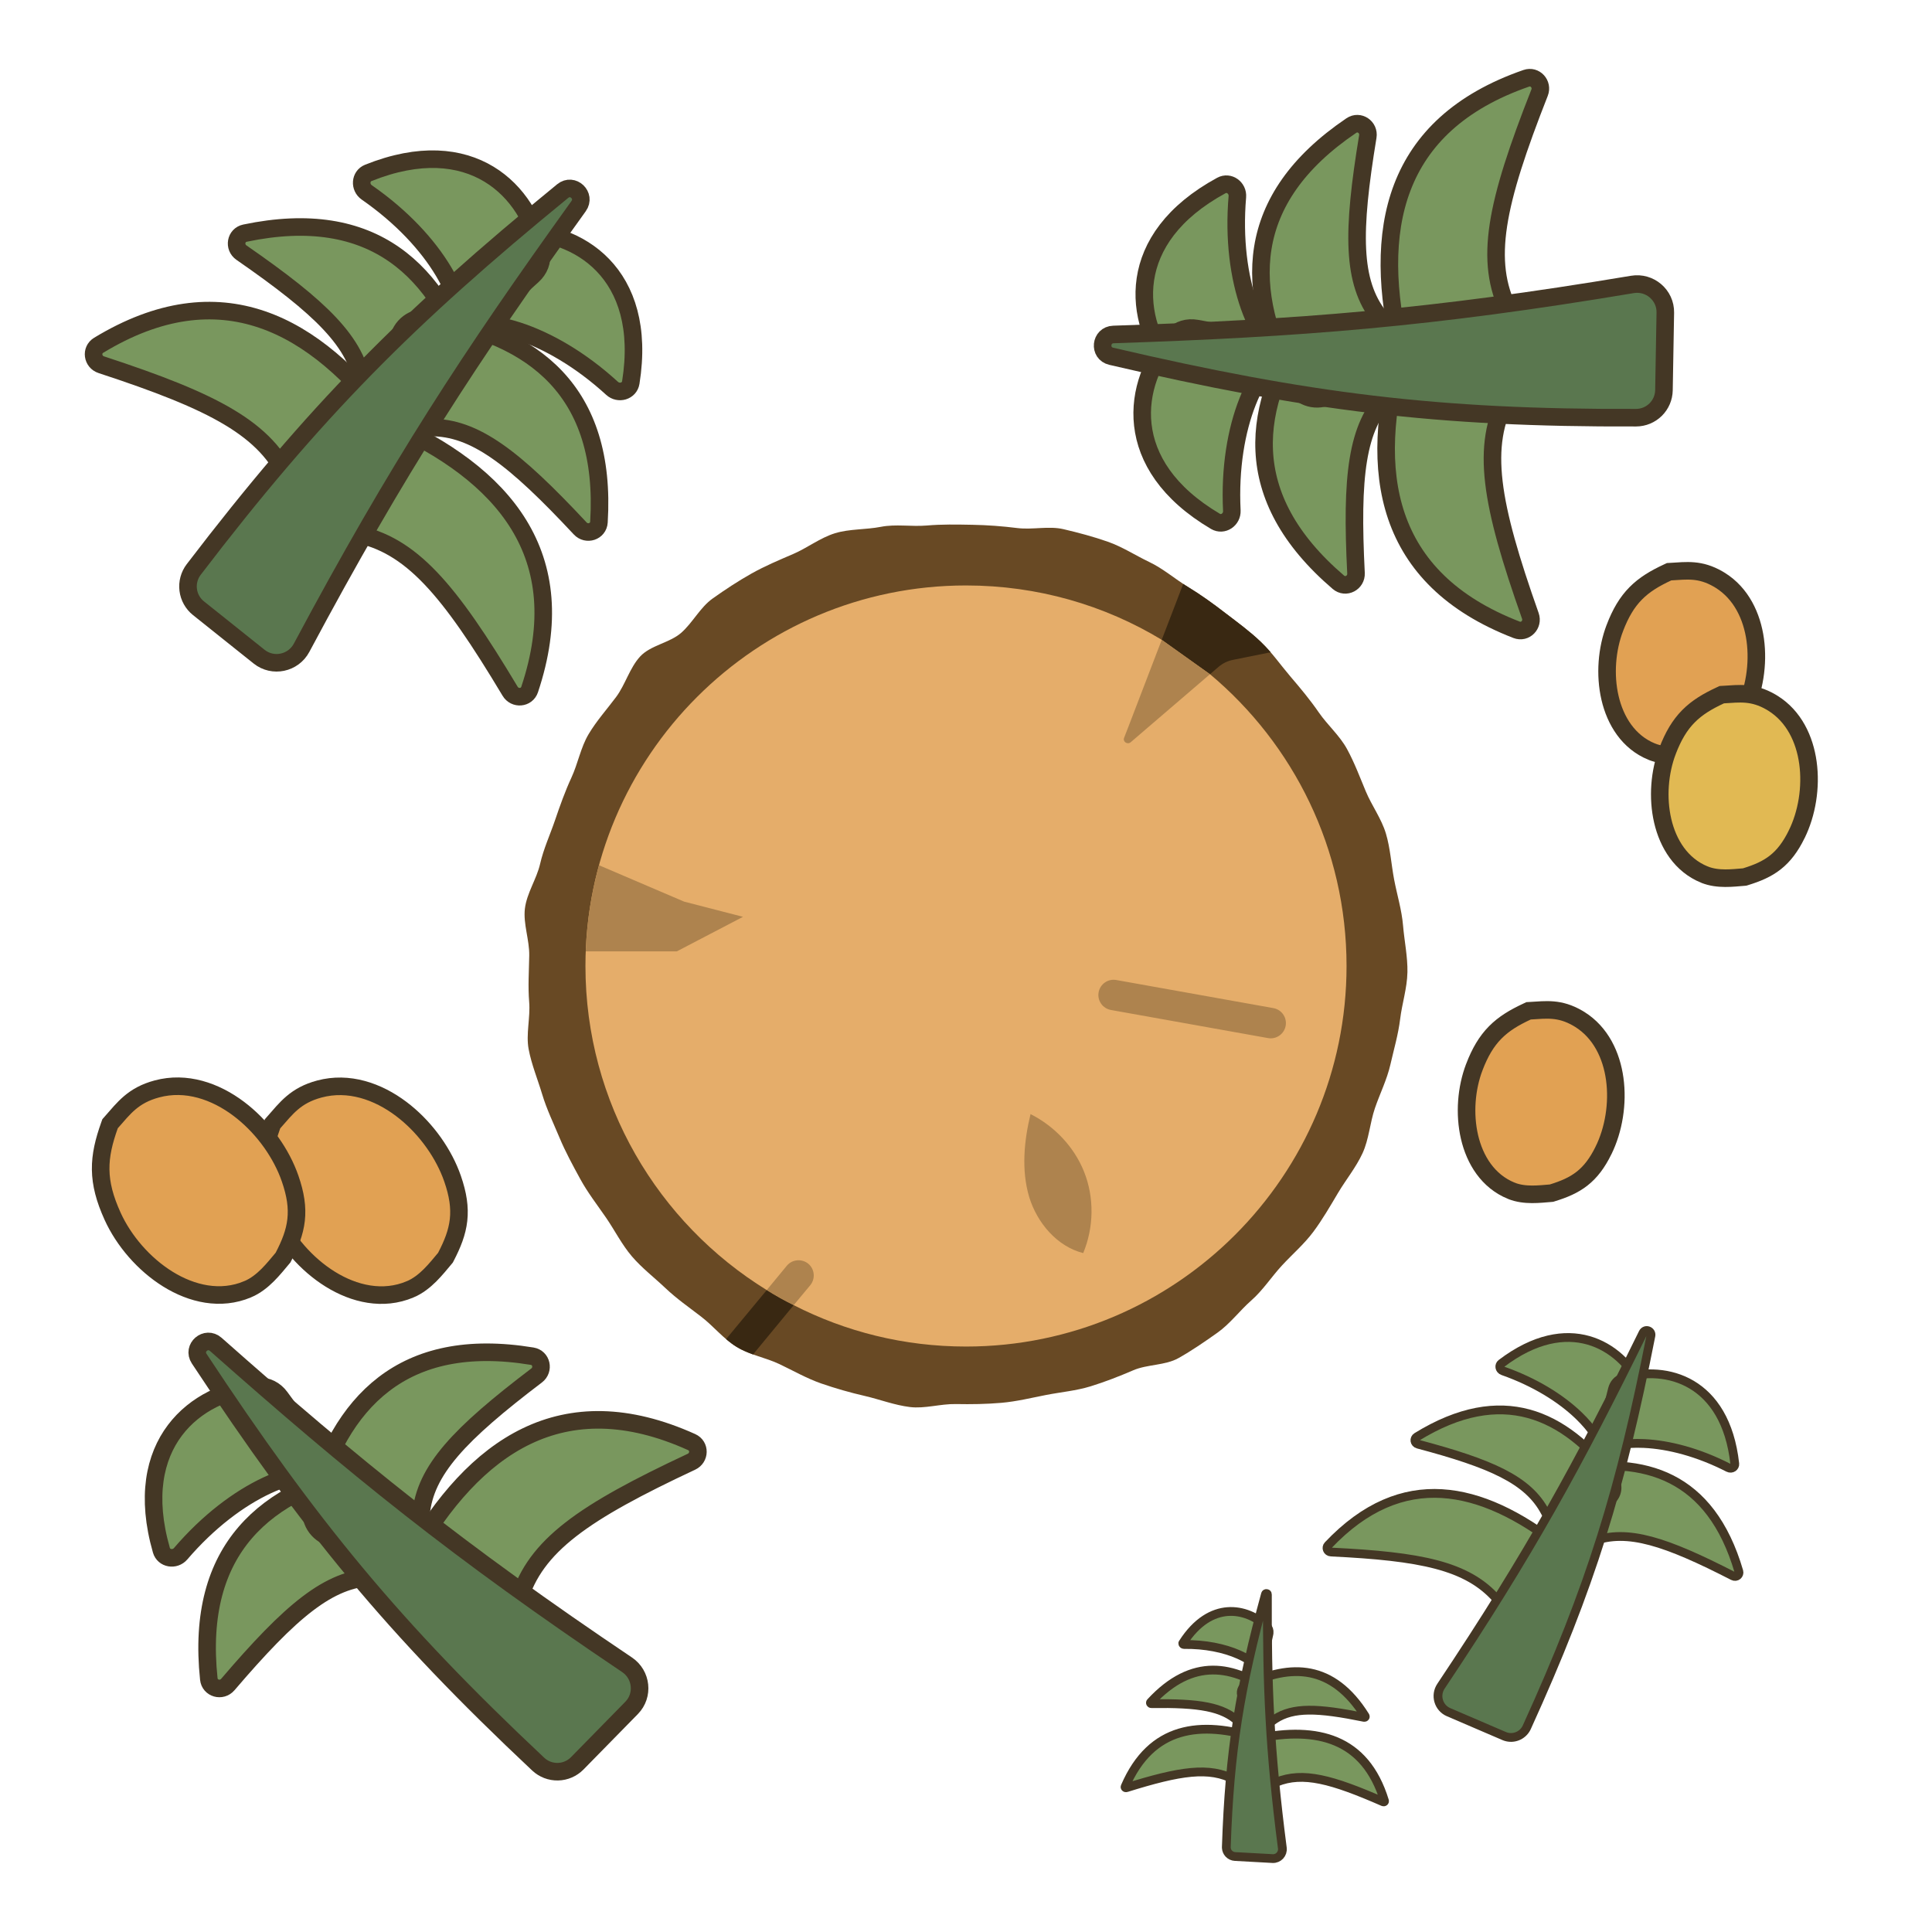 <svg width="220" height="220" viewBox="0 0 220 220" fill="none" xmlns="http://www.w3.org/2000/svg">
<g clip-path="url(#clip0_3087_2381)">
<path d="M160.265 110.726C160.232 112.512 159.651 114.288 159.44 116.023C159.225 117.793 158.717 119.509 158.329 121.215C157.934 122.948 157.129 124.534 156.564 126.193C155.992 127.871 155.888 129.731 155.153 131.323C154.413 132.929 153.269 134.322 152.371 135.828C151.47 137.343 150.593 138.87 149.544 140.276C148.496 141.682 147.15 142.831 145.963 144.119C144.776 145.407 143.807 146.925 142.491 148.081C141.176 149.237 140.072 150.735 138.645 151.747C137.222 152.758 135.726 153.791 134.201 154.647C132.684 155.5 130.654 155.344 129.046 156.036C127.451 156.72 125.86 157.346 124.187 157.863C122.534 158.372 120.825 158.514 119.105 158.851C117.412 159.182 115.763 159.592 114.014 159.743C112.298 159.891 110.603 159.915 108.844 159.882C107.084 159.849 105.31 160.433 103.6 160.22C101.858 160.003 100.191 159.362 98.511 158.968C96.815 158.58 95.141 158.101 93.497 157.533C91.843 156.953 90.332 156.084 88.763 155.337C87.182 154.585 85.362 154.287 83.879 153.377C82.386 152.461 81.246 151.009 79.861 149.945C78.476 148.88 77.041 147.88 75.772 146.676C74.503 145.471 73.083 144.388 71.945 143.053C70.806 141.718 70.005 140.105 69.008 138.655C68.012 137.206 66.928 135.818 66.082 134.27C65.242 132.731 64.389 131.171 63.708 129.54C63.032 127.921 62.247 126.3 61.737 124.602C61.234 122.924 60.529 121.223 60.198 119.478C59.872 117.758 60.407 115.871 60.258 114.096C60.113 112.354 60.233 110.607 60.265 108.82C60.298 107.033 59.562 105.197 59.771 103.464C59.986 101.694 61.111 100.087 61.501 98.38C61.897 96.646 62.633 95.069 63.198 93.41C63.77 91.732 64.342 90.12 65.077 88.529C65.817 86.924 66.126 85.113 67.022 83.605C67.923 82.09 69.107 80.776 70.156 79.37C71.204 77.965 71.707 76.044 72.894 74.756C74.082 73.468 76.259 73.212 77.573 72.056C78.887 70.899 79.727 69.164 81.154 68.15C82.58 67.136 84.052 66.167 85.577 65.309C87.094 64.457 88.72 63.774 90.327 63.082C91.921 62.397 93.401 61.24 95.074 60.723C96.728 60.213 98.588 60.326 100.309 59.99C102.002 59.659 103.786 59.99 105.535 59.841C107.251 59.693 108.939 59.725 110.698 59.758C112.458 59.791 114.136 59.917 115.843 60.13C117.585 60.347 119.419 59.865 121.1 60.258C122.808 60.659 124.518 61.113 126.151 61.687C127.805 62.267 129.302 63.248 130.869 63.996C132.45 64.748 133.778 65.916 135.263 66.826C136.756 67.741 138.137 68.734 139.52 69.799C140.904 70.863 142.294 71.872 143.562 73.076C144.831 74.281 145.809 75.711 146.949 77.044C148.09 78.377 149.175 79.679 150.173 81.126C151.172 82.573 152.543 83.747 153.389 85.295C154.229 86.834 154.845 88.486 155.526 90.117C156.202 91.736 157.308 93.22 157.816 94.918C158.318 96.596 158.422 98.414 158.753 100.16C159.079 101.879 159.618 103.609 159.767 105.386C159.913 107.128 160.3 108.936 160.267 110.721L160.265 110.726Z" fill="#684924"/>
<path d="M153.333 110C153.333 133.903 133.902 153.333 110 153.333C102.928 153.333 96.272 151.635 90.378 148.619C89.321 148.099 88.298 147.527 87.31 146.903C74.934 139.276 66.666 125.583 66.666 110C66.666 86.097 86.097 66.667 110 66.667C118.164 66.667 125.79 68.92 132.29 72.855L137.785 76.772C147.284 84.728 153.333 96.671 153.333 110Z" fill="#E5AD6A"/>
<path d="M144.703 118.237C144.6 118.237 144.497 118.228 144.396 118.209L126.503 115.008C126.05 114.927 125.648 114.67 125.385 114.293C125.122 113.916 125.02 113.45 125.101 112.997C125.181 112.544 125.438 112.142 125.815 111.879C126.193 111.616 126.659 111.514 127.111 111.595L145.004 114.796C145.43 114.873 145.811 115.106 146.073 115.45C146.336 115.793 146.46 116.223 146.422 116.653C146.385 117.084 146.187 117.485 145.869 117.777C145.551 118.07 145.135 118.235 144.703 118.237Z" fill="#AE834E"/>
<path d="M90.379 148.619L85.751 154.235C85.092 153.992 84.468 153.732 83.879 153.368C83.463 153.108 83.064 152.813 82.683 152.484L87.311 146.903C88.299 147.527 89.321 148.099 90.379 148.619Z" fill="#392812"/>
<path d="M92.268 146.348L90.378 148.619C89.321 148.099 88.298 147.527 87.31 146.903L89.598 144.129C90.205 143.401 91.297 143.297 92.042 143.904C92.77 144.511 92.874 145.603 92.268 146.348ZM123.346 142.691C120.382 141.945 118.094 139.259 117.193 136.295C116.292 133.244 116.604 129.951 117.349 126.865C120.07 128.235 122.306 130.592 123.433 133.4C124.629 136.364 124.56 139.779 123.346 142.691Z" fill="#AE834E"/>
<path d="M144.684 74.259V74.276L140.385 75.143C139.778 75.264 139.224 75.541 138.756 75.94L137.785 76.772L132.29 72.855L134.734 66.493C134.908 66.615 135.081 66.719 135.254 66.823C136.762 67.741 138.132 68.729 139.518 69.804C140.905 70.861 142.292 71.867 143.557 73.08C143.956 73.461 144.32 73.86 144.684 74.259Z" fill="#392812"/>
<path d="M137.785 76.772L129.742 83.671L128.754 84.52C128.373 84.832 127.818 84.451 128.009 84L128.494 82.752L132.29 72.855L137.785 76.772ZM84.606 104.401L77.066 108.336H66.701C66.822 104.956 67.342 101.663 68.209 98.525L77.898 102.668L84.606 104.401Z" fill="#AE834E"/>
<path d="M190.255 65.092C192.071 64.987 193.585 64.746 195.659 65.943L195.894 66.085C198.283 67.58 199.503 70.176 199.873 72.86C200.255 75.632 199.76 78.645 198.583 81.023V81.024C197.886 82.431 197.127 83.446 196.151 84.212C195.185 84.971 194.073 85.431 192.775 85.832L192.672 85.864L192.562 85.874C191.952 85.924 191.195 86.004 190.45 86C189.697 85.996 188.871 85.91 188.086 85.591H188.085C185.433 84.507 183.942 82.081 183.335 79.467C182.729 76.854 182.964 73.91 183.889 71.498V71.497C184.533 69.817 185.272 68.567 186.268 67.561C187.258 66.559 188.446 65.855 189.891 65.184L190.064 65.103L190.255 65.092Z" fill="#E1A153" stroke="#443725" stroke-width="2"/>
<path d="M174.255 115.092C176.071 114.987 177.585 114.746 179.659 115.943L179.894 116.085C182.283 117.58 183.503 120.176 183.873 122.86C184.255 125.632 183.76 128.645 182.583 131.023V131.024C181.886 132.431 181.127 133.446 180.151 134.212C179.185 134.971 178.073 135.431 176.775 135.832L176.672 135.864L176.562 135.874C175.952 135.924 175.195 136.003 174.45 136C173.697 135.996 172.871 135.911 172.086 135.591H172.085C169.433 134.507 167.942 132.081 167.335 129.467C166.729 126.854 166.964 123.91 167.889 121.498V121.497C168.533 119.817 169.272 118.568 170.268 117.561C171.258 116.559 172.446 115.855 173.891 115.184L174.064 115.103L174.255 115.092Z" fill="#E1A153" stroke="#443725" stroke-width="2"/>
<path d="M196.255 79.092C198.071 78.987 199.585 78.746 201.659 79.943L201.894 80.085C204.283 81.58 205.503 84.176 205.873 86.86C206.255 89.632 205.76 92.645 204.583 95.023V95.024C203.886 96.431 203.127 97.446 202.151 98.212C201.185 98.971 200.073 99.431 198.775 99.832L198.672 99.864L198.562 99.874C197.952 99.924 197.195 100.003 196.45 100C195.697 99.996 194.871 99.91 194.086 99.591H194.085C191.433 98.507 189.942 96.081 189.335 93.467C188.729 90.854 188.964 87.91 189.889 85.498V85.497C190.533 83.817 191.272 82.567 192.268 81.561C193.258 80.559 194.446 79.855 195.891 79.184L196.064 79.103L196.255 79.092Z" fill="#E1B953" stroke="#443725" stroke-width="2"/>
<path d="M11.235 39.317C10.331 39.865 10.526 41.201 11.531 41.53C24.463 45.767 30.328 48.846 32.938 54.79C33.901 56.984 36.645 58.137 38.568 56.709L43.867 52.772C45.239 51.754 45.573 49.83 44.553 48.46C35.855 36.779 25.035 30.946 11.235 39.317Z" fill="#79975E" stroke="#443725" stroke-width="2"/>
<path d="M27.9 26.548C26.835 26.771 26.6 28.148 27.495 28.767C36.566 35.051 40.655 38.983 41.336 43.982C41.669 46.422 43.888 48.584 46.242 47.861L51.624 46.208C53.251 45.709 54.212 44.014 53.695 42.393C50.014 30.851 42.557 23.477 27.9 26.548Z" fill="#79975E" stroke="#443725" stroke-width="2"/>
<path d="M71.829 43.559C71.67 44.554 70.445 44.903 69.701 44.224C62.534 37.667 54.584 35.55 50.811 37.604L56.291 27.885C56.78 27.02 57.642 26.409 58.636 26.378C65.747 26.154 73.825 31.044 71.829 43.559Z" fill="#79975E" stroke="#443725" stroke-width="2"/>
<path d="M41.942 19.688C41.007 20.063 40.936 21.335 41.764 21.91C49.743 27.451 53.565 34.736 52.396 38.87L60.662 31.376C61.398 30.709 61.804 29.733 61.614 28.757C60.261 21.772 53.706 14.976 41.942 19.688ZM60.311 78.514C59.977 79.517 58.63 79.621 58.088 78.714C51.097 67.039 46.798 62 40.423 60.768C38.07 60.314 36.339 57.893 37.308 55.702L39.975 49.663C40.665 48.101 42.467 47.35 44.029 48.041C57.343 53.942 65.424 63.205 60.311 78.514Z" fill="#79975E" stroke="#443725" stroke-width="2"/>
<path d="M68.203 59.45C68.137 60.536 66.81 60.968 66.067 60.173C58.535 52.108 54.052 48.632 49.007 48.683C46.544 48.708 44.083 46.825 44.458 44.39L45.314 38.825C45.572 37.144 47.108 35.947 48.787 36.224C60.741 38.194 69.119 44.503 68.203 59.45Z" fill="#79975E" stroke="#443725" stroke-width="2"/>
<path d="M64.075 21.758C65.226 20.818 66.753 22.268 65.886 23.475C53.484 40.74 45.354 53.142 34.34 73.767C33.396 75.535 31.075 76.028 29.509 74.777L22.604 69.262C21.954 68.744 21.533 67.992 21.431 67.168C21.329 66.343 21.553 65.512 22.057 64.851C35.811 46.847 46.399 36.207 64.075 21.758Z" fill="#5A774F" stroke="#443725" stroke-width="2"/>
<path d="M134.322 197.333C136.895 196.56 139.948 196.886 143.27 197.956C143.751 198.111 144.031 198.616 143.92 199.124L143.892 199.226L142.905 202.279C142.786 202.647 142.492 202.897 142.105 203.003C141.761 203.098 141.364 203.069 141.015 202.908L140.869 202.832L140.593 202.675C137.726 201.12 134.338 201.673 128.253 203.573C128.202 203.589 128.161 203.574 128.134 203.546C128.12 203.531 128.114 203.517 128.111 203.505C128.11 203.496 128.108 203.481 128.119 203.456C129.621 199.965 131.776 198.099 134.322 197.333Z" fill="#79975E" stroke="#443725"/>
<path d="M138.08 190.174C140.391 190.152 142.721 191.172 145.031 192.902C145.454 193.218 145.535 193.84 145.19 194.291L143.526 196.463C143.287 196.776 142.914 196.913 142.481 196.876C142.096 196.844 141.693 196.672 141.38 196.397L141.252 196.273L141.074 196.092C140.169 195.212 139.012 194.679 137.483 194.37C135.866 194.044 133.798 193.962 131.113 193.998C131.081 193.999 131.059 193.99 131.045 193.981C131.028 193.97 131.015 193.954 131.006 193.936C130.998 193.918 130.995 193.902 130.997 193.89C130.998 193.881 131.002 193.866 131.022 193.845C133.42 191.246 135.787 190.196 138.08 190.174Z" fill="#79975E" stroke="#443725"/>
<path d="M143.198 197.952C146.618 197.252 149.688 197.262 152.161 198.312C154.608 199.351 156.545 201.442 157.657 205.076C157.665 205.102 157.662 205.117 157.659 205.125C157.655 205.136 157.648 205.151 157.632 205.164C157.602 205.189 157.56 205.199 157.511 205.178C151.67 202.624 148.363 201.704 145.343 202.936L145.052 203.061C144.649 203.245 144.183 203.247 143.804 203.097C143.478 202.967 143.234 202.736 143.126 202.427L143.088 202.289L142.441 199.147C142.326 198.59 142.671 198.06 143.198 197.952ZM139.793 183.514C141.481 183.387 143.102 184.119 144.274 185.234L144.274 185.235C144.451 185.403 144.541 185.663 144.512 185.948L144.492 186.071L143.597 190.164C142.992 189.473 142.102 188.87 141.035 188.401C139.393 187.68 137.249 187.231 134.827 187.261C134.769 187.262 134.723 187.232 134.699 187.192C134.687 187.173 134.683 187.156 134.683 187.144L134.697 187.101C136.294 184.612 138.125 183.639 139.793 183.514Z" fill="#79975E" stroke="#443725"/>
<path d="M141.869 191.893C144.46 190.623 146.938 190.055 149.205 190.506C151.454 190.954 153.585 192.425 155.457 195.425C155.473 195.45 155.474 195.465 155.473 195.474C155.472 195.485 155.468 195.502 155.456 195.518C155.444 195.534 155.427 195.547 155.409 195.555C155.393 195.561 155.371 195.565 155.339 195.559C152.708 195.024 150.661 194.72 149.011 194.74C147.451 194.759 146.216 195.067 145.162 195.764L144.954 195.909C144.569 196.189 144.073 196.318 143.633 196.273C143.201 196.228 142.861 196.023 142.684 195.672L141.454 193.229L141.454 193.228C141.198 192.72 141.394 192.126 141.869 191.893Z" fill="#79975E" stroke="#443725"/>
<path d="M144.222 181.457C144.257 181.462 144.282 181.476 144.295 181.49C144.303 181.498 144.32 181.519 144.32 181.575C144.28 191.922 144.561 199.145 146.022 210.44C146.108 211.099 145.575 211.675 144.919 211.639L140.63 211.403C140.358 211.389 140.102 211.267 139.917 211.066C139.756 210.89 139.661 210.665 139.645 210.429L139.643 210.327C140.007 199.367 141.191 192.209 144.101 181.541C144.116 181.487 144.137 181.473 144.145 181.468C144.16 181.459 144.187 181.452 144.222 181.457Z" fill="#5A774F" stroke="#443725"/>
<path d="M190.328 168.457C186.942 166.736 182.792 166.548 178.207 167.394C177.197 167.58 176.542 168.583 176.747 169.631L177.59 173.937C177.735 174.678 178.258 175.213 178.981 175.499C179.711 175.787 180.608 175.802 181.394 175.511C183.36 174.78 185.444 174.793 187.981 175.472C190.504 176.147 193.509 177.49 197.338 179.455C197.738 179.659 198.11 179.301 198.007 178.946C196.397 173.443 193.699 170.169 190.328 168.457Z" fill="#79975E" stroke="#443725"/>
<path d="M186.859 157.842C185.678 155.457 183.581 153.39 180.871 152.623C178.18 151.861 174.79 152.355 170.954 155.267C170.692 155.466 170.722 155.954 171.143 156.103C174.772 157.381 177.714 159.217 179.756 161.177C181.288 162.648 182.348 164.227 182.768 165.721L186.711 159.517C187.049 158.985 187.112 158.354 186.859 157.843L186.859 157.842Z" fill="#79975E" stroke="#443725"/>
<path d="M177.48 176.015C173.044 172.554 168.57 170.338 164.181 170.079C159.82 169.822 155.463 171.491 151.225 175.973C150.978 176.234 151.132 176.711 151.566 176.732L151.567 176.732C161.797 177.228 167.071 178.269 170.435 182.083L170.755 182.461C171.256 183.078 171.999 183.451 172.732 183.512C173.458 183.573 174.145 183.329 174.6 182.747L177.77 178.694C178.428 177.852 178.3 176.655 177.48 176.015ZM192.633 157.676C190.211 156.238 187.268 156.14 184.726 156.925L184.725 156.926C184.18 157.095 183.766 157.574 183.612 158.186L181.828 165.318C183.201 164.594 185.076 164.275 187.197 164.374C190.024 164.506 193.381 165.376 196.807 167.128C197.205 167.331 197.579 167.016 197.543 166.69C197.014 161.902 195.038 159.104 192.633 157.676Z" fill="#79975E" stroke="#443725"/>
<path d="M183.764 168.311C180.926 164.612 177.719 161.972 174.052 160.981C170.402 159.995 166.206 160.618 161.326 163.626C161.011 163.82 161.047 164.336 161.48 164.451C165.64 165.558 168.77 166.574 171.096 167.763C173.435 168.958 174.99 170.345 175.961 172.205C176.349 172.947 177.025 173.537 177.761 173.811C178.489 174.083 179.236 174.037 179.84 173.584L183.35 170.951C184.204 170.31 184.39 169.127 183.764 168.311Z" fill="#79975E" stroke="#443725"/>
<path d="M187.993 152.088C188.098 151.548 187.35 151.256 187.087 151.792C179.773 166.675 174.225 176.84 164.085 192.012C163.388 193.054 163.804 194.474 164.948 194.966L171.276 197.684L171.457 197.752C171.884 197.889 172.347 197.876 172.769 197.713C173.191 197.551 173.543 197.25 173.768 196.862L173.857 196.691C181.156 180.661 184.566 169.511 187.993 152.088Z" fill="#5A774F" stroke="#443725"/>
<path d="M172.691 71.716C173.677 72.098 174.616 71.128 174.263 70.131C169.728 57.3 168.589 50.776 171.705 45.08C172.856 42.978 172.095 40.101 169.79 39.449L163.437 37.653C161.794 37.188 160.066 38.097 159.603 39.741C155.657 53.76 157.638 65.891 172.691 71.716Z" fill="#79975E" stroke="#443725" stroke-width="2"/>
<path d="M152.406 66.305C153.232 67.013 154.466 66.359 154.411 65.272C153.853 54.251 154.474 48.613 158.018 45.022C159.749 43.27 160.107 40.193 158.097 38.769L153.503 35.513C152.116 34.53 150.186 34.802 149.218 36.2C142.321 46.16 141.028 56.568 152.406 66.305Z" fill="#79975E" stroke="#443725" stroke-width="2"/>
<path d="M139.076 21.123C139.961 20.642 140.985 21.399 140.9 22.403C140.08 32.082 143.254 39.672 147.183 41.408L136.14 42.997C135.156 43.138 134.146 42.827 133.515 42.059C128.998 36.563 127.943 27.179 139.076 21.123Z" fill="#79975E" stroke="#443725" stroke-width="2"/>
<path d="M138.402 59.367C139.27 59.879 140.32 59.159 140.271 58.152C139.792 48.45 143.231 40.976 147.219 39.38L136.238 37.404C135.261 37.228 134.24 37.502 133.582 38.248C128.875 43.582 127.49 52.922 138.402 59.367ZM173.797 8.917C174.796 8.57 175.7 9.573 175.312 10.557C170.328 23.22 168.96 29.701 171.874 35.502C172.95 37.644 172.088 40.492 169.761 41.062L163.349 42.634C161.691 43.04 159.996 42.071 159.591 40.412C156.141 26.263 158.548 14.209 173.797 8.917Z" fill="#79975E" stroke="#443725" stroke-width="2"/>
<path d="M153.877 14.299C154.778 13.688 155.931 14.476 155.754 15.55C153.961 26.438 153.943 32.111 157.062 36.077C158.584 38.013 158.594 41.112 156.437 42.3L151.506 45.018C150.016 45.839 148.13 45.353 147.325 43.854C141.591 33.181 141.477 22.694 153.877 14.299Z" fill="#79975E" stroke="#443725" stroke-width="2"/>
<path d="M126.536 40.569C125.089 40.231 125.306 38.136 126.791 38.087C148.037 37.377 162.823 36.249 185.884 32.389C187.861 32.058 189.668 33.597 189.632 35.6L189.477 44.437C189.463 45.267 189.124 46.059 188.533 46.643C187.942 47.227 187.147 47.557 186.316 47.562C163.66 47.651 148.769 45.755 126.536 40.569Z" fill="#5A774F" stroke="#443725" stroke-width="2"/>
<path d="M23.778 191.189C23.892 192.271 25.237 192.645 25.944 191.818C33.116 183.431 37.443 179.762 42.485 179.591C44.946 179.508 47.322 177.52 46.841 175.104L45.743 169.582C45.411 167.914 43.823 166.785 42.158 167.135C30.302 169.626 22.209 176.296 23.778 191.189Z" fill="#79975E" stroke="#443725" stroke-width="2"/>
<path d="M18.378 176.524C18.656 177.492 19.914 177.691 20.57 176.926C26.892 169.551 34.527 166.488 38.521 168.07L31.905 159.086C31.316 158.286 30.386 157.784 29.395 157.873C22.31 158.51 14.883 164.342 18.378 176.524ZM78.764 164.217C79.728 164.652 79.695 166.002 78.737 166.45C66.413 172.22 60.964 175.986 59.092 182.202C58.401 184.497 55.817 185.973 53.735 184.788L47.998 181.522C46.514 180.677 45.95 178.808 46.796 177.324C54.017 164.677 64.052 157.578 78.764 164.217Z" fill="#79975E" stroke="#443725" stroke-width="2"/>
<path d="M60.599 154.432C61.672 154.608 61.967 155.972 61.101 156.631C52.314 163.306 48.401 167.413 47.94 172.437C47.714 174.89 45.591 177.147 43.208 176.527L37.758 175.111C36.112 174.683 35.077 173.033 35.522 171.391C38.695 159.699 45.822 152.004 60.599 154.432Z" fill="#79975E" stroke="#443725" stroke-width="2"/>
<path d="M22.683 154.715C21.864 153.474 23.462 152.102 24.574 153.088C40.492 167.177 52.006 176.523 71.407 189.573C73.07 190.692 73.325 193.051 71.921 194.482L65.734 200.792C65.153 201.385 64.362 201.728 63.532 201.746C62.701 201.764 61.896 201.456 61.29 200.888C44.775 185.379 35.264 173.765 22.683 154.715Z" fill="#5A774F" stroke="#443725" stroke-width="2"/>
<path d="M31.159 127.828C32.612 126.183 33.648 124.736 36.365 124.008C39.698 123.114 43.02 124.268 45.689 126.278C48.193 128.164 50.234 130.878 51.333 133.672L51.539 134.232C52.152 136.005 52.376 137.485 52.215 138.931C52.054 140.366 51.523 141.68 50.775 143.119L50.724 143.217L50.654 143.301C50.177 143.869 49.613 144.572 48.988 145.197C48.357 145.827 47.606 146.439 46.7 146.821L46.699 146.821C43.604 148.124 40.331 147.352 37.611 145.665C34.891 143.977 32.588 141.301 31.314 138.496C30.423 136.532 29.983 134.867 29.96 133.197C29.937 131.534 30.327 129.947 30.967 128.153L31.032 127.973L31.159 127.828Z" fill="#E1A153" stroke="#443725" stroke-width="2"/>
<path d="M12.662 127.816C14.114 126.171 15.151 124.725 17.867 123.997C21.201 123.102 24.523 124.257 27.192 126.267C29.696 128.152 31.737 130.866 32.836 133.661L33.042 134.221C33.655 135.993 33.879 137.473 33.717 138.919C33.557 140.354 33.026 141.668 32.278 143.108L32.227 143.206L32.156 143.29C31.68 143.857 31.116 144.561 30.491 145.185C29.86 145.815 29.108 146.427 28.203 146.81L28.201 146.81C25.107 148.112 21.834 147.341 19.113 145.653C16.394 143.966 14.09 141.29 12.817 138.485C11.926 136.521 11.486 134.855 11.463 133.185C11.439 131.522 11.83 129.936 12.47 128.142L12.535 127.961L12.662 127.816Z" fill="#E1A153" stroke="#443725" stroke-width="2"/>
</g>
<defs>
<clipPath id="clip0_3087_2381">
<rect width="220" height="220" fill="white"/>
</clipPath>
</defs>
</svg>
